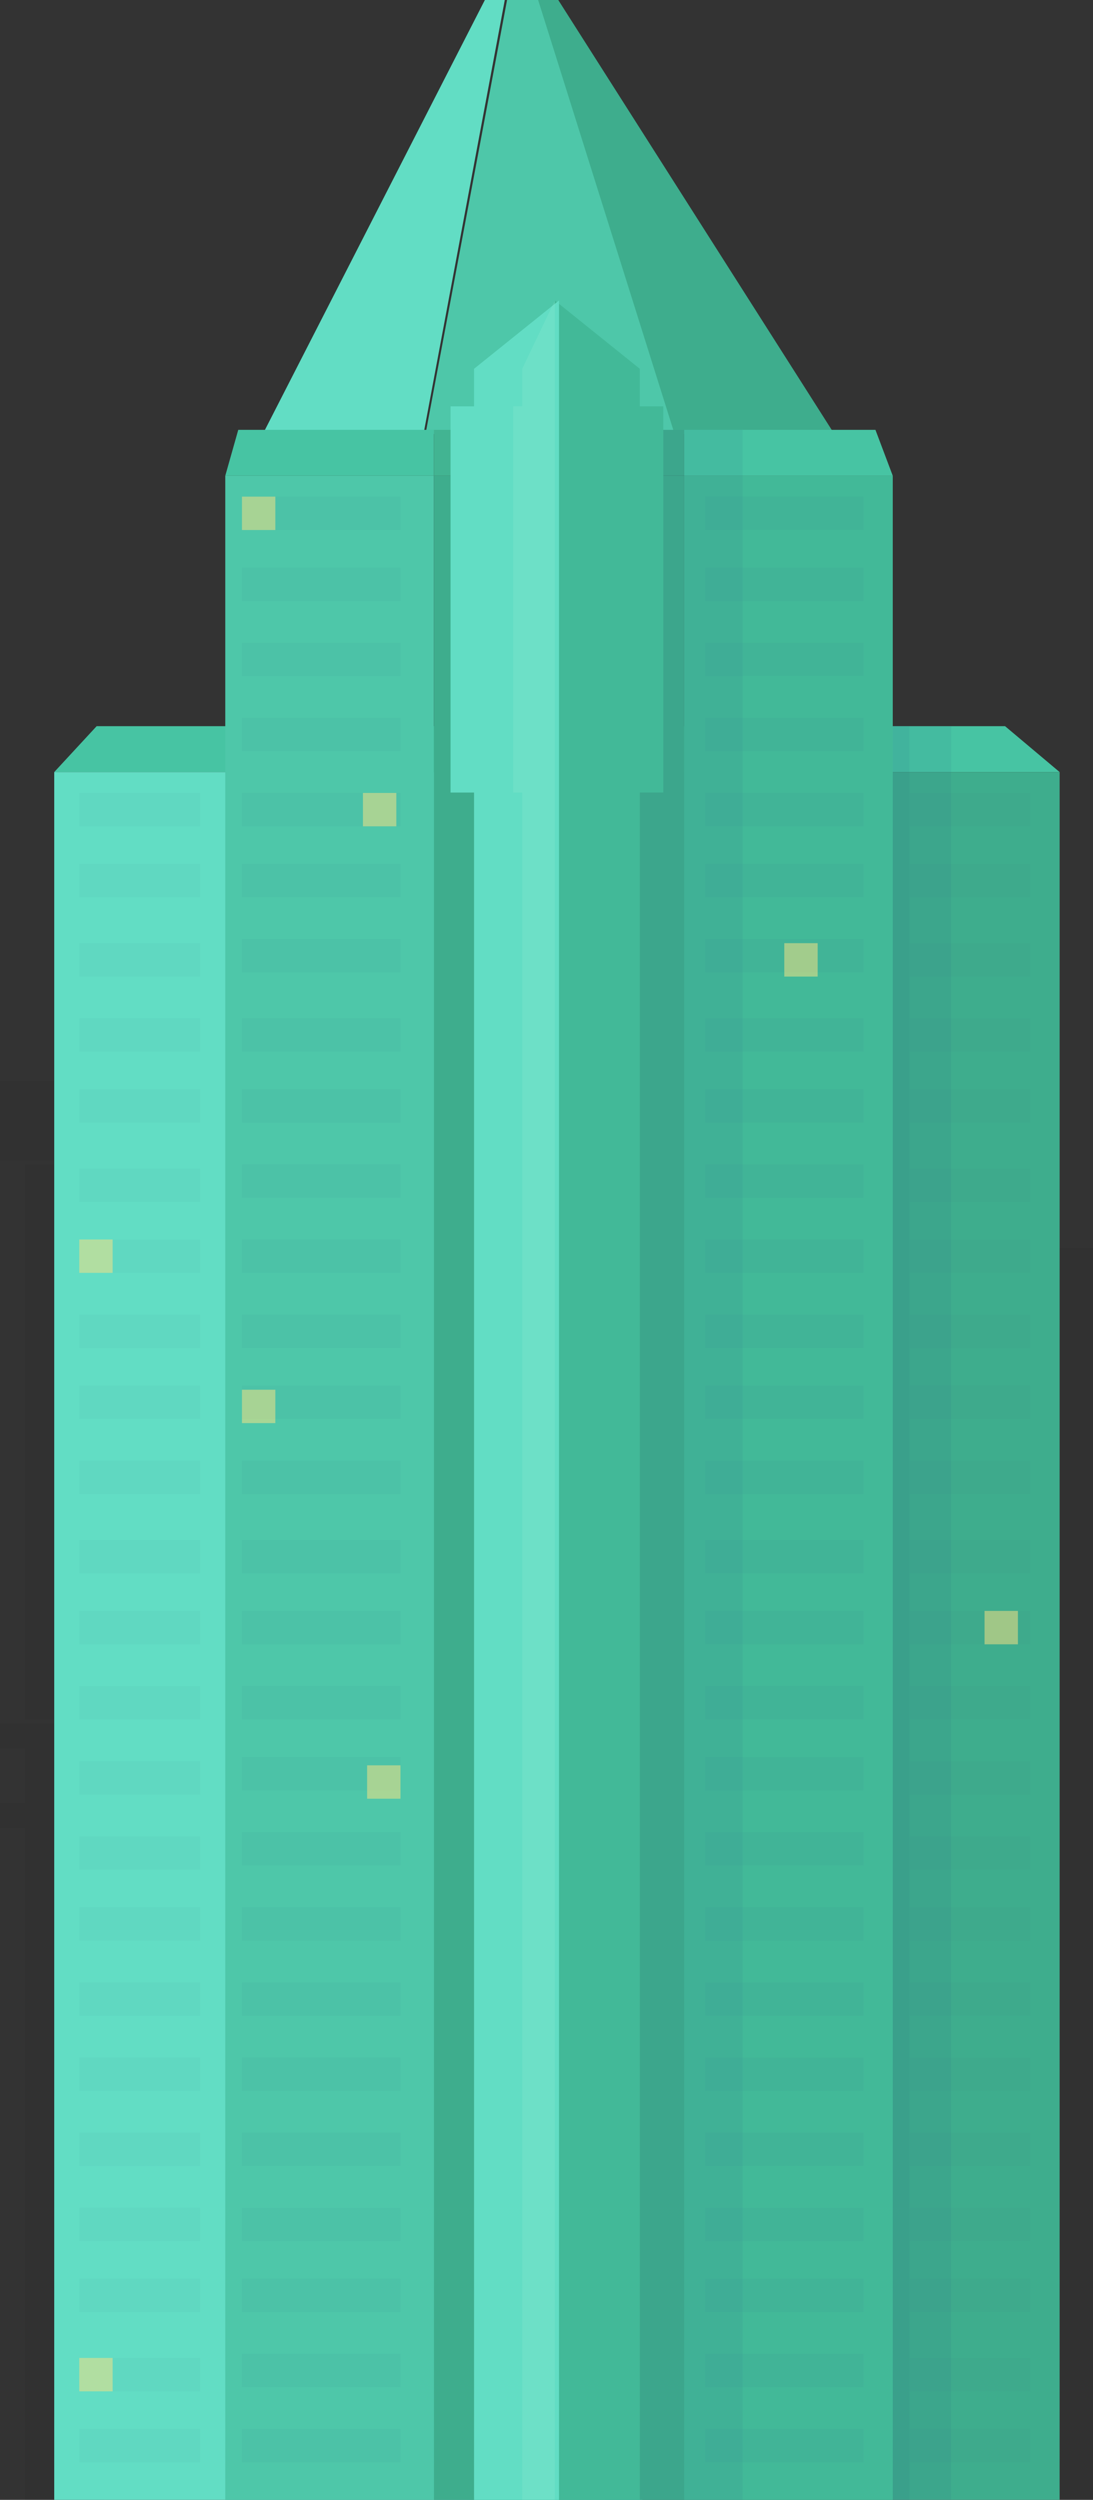 <svg xmlns="http://www.w3.org/2000/svg" width="262" height="599" viewBox="0 0 262 599">
    <rect x="0" y="0" width="262" height="599" fill="#333333" stroke="none"/>
    <g fill="none" fill-rule="nonzero">
        <g fill="#030000" opacity=".05">
            <path d="M0 259h19v19H0zM0 413h19v6H0zM0 432h19v6H0zM6 279h19v133H6z"/>
            <path d="M6 419h19v14H6zM6 438h19v165H6z"/>
        </g>
        <path fill="#030000" d="M233 299h29v304h-29z" opacity=".05"/>
        <path fill="#47C4A3" d="M240.917 174H23.169L13 185h241z"/>
        <path fill="#3EAD8D" d="M134 185h120v415H134z"/>
        <path fill="#62DDC4" d="M13 185h141v415H13z"/>
        <path fill="#4EC7A9" d="M54 114h50v486H54z"/>
        <path fill="#42B998" d="M164 114h50v486h-50z"/>
        <path fill="#62DDC4" d="M116.226 0L63 104h38.516L121 0z"/>
        <path fill="#4EC7A9" d="M121.547 0L102 104h60L129.055 0z"/>
        <path fill="#3EAD8D" d="M133.819 0H129l32.705 104H200zM104 114h26v486h-26zM130 114h34v486h-34z"/>
        <path fill="#47C4A3" d="M214 114l-4.15-11H164v11zM104 103H57.113L54 114h50z"/>
        <path fill="#42B492" d="M104 103h26v11h-26z"/>
        <path fill="#3EAD8D" d="M130 103h34v11h-34z"/>
        <path fill="#316C8B" d="M214 174h14v427h-14zM145 103h33v497h-33z" opacity=".1"/>
        <path fill="#42B998" d="M153.368 97.366v-8.995L133 72v529h20.368V189.9H159V97.367z"/>
        <path fill="#62DDC4" d="M113.632 88.371v8.995H108v92.535h5.632V601H134V72z"/>
        <g fill="#316C8B" opacity=".4">
            <path d="M19 190h29v8H19zM19 207h29v8H19zM19 226h29v8H19zM19 244h29v8H19zM19 261h29v8H19zM19 280h29v8H19zM19 297h29v8H19zM19 315h29v8H19zM19 332h29v8H19zM19 350h29v8H19zM19 369h29v8H19zM19 386h29v8H19zM19 404h29v8H19zM19 422h29v8H19zM19 440h29v8H19zM19 457h29v8H19zM19 475h29v8H19zM19 493h29v8H19zM19 511h29v8H19zM19 529h29v8H19zM19 546h29v8H19zM19 565h29v8H19zM19 582h29v8H19z" opacity=".1"/>
        </g>
        <g fill="#316C8B" opacity=".4">
            <path d="M218 190h29v8h-29zM218 207h29v8h-29zM218 226h29v8h-29zM218 244h29v8h-29zM218 261h29v8h-29zM218 280h29v8h-29zM218 297h29v8h-29zM218 315h29v8h-29zM218 332h29v8h-29zM218 350h29v8h-29zM218 369h29v8h-29zM218 386h29v8h-29zM218 404h29v8h-29zM218 422h29v8h-29zM218 440h29v8h-29zM218 457h29v8h-29zM218 475h29v8h-29zM218 493h29v8h-29zM218 511h29v8h-29zM218 529h29v8h-29zM218 546h29v8h-29zM218 565h29v8h-29zM218 582h29v8h-29z" opacity=".1"/>
        </g>
        <g fill="#316C8B" opacity=".63">
            <g opacity=".1">
                <path d="M58 119h38v8H58zM58 136h38v8H58zM58 154h38v8H58zM58 172h38v8H58zM58 190h38v8H58zM58 207h38v8H58zM58 225h38v8H58zM58 244h38v8H58zM58 261h38v8H58zM58 279h38v8H58zM58 297h38v8H58zM58 315h38v8H58zM58 332h38v8H58zM58 350h38v8H58zM58 369h38v8H58zM58 386h38v8H58zM58 404h38v8H58zM58 421h38v8H58zM58 439h38v8H58zM58 457h38v8H58zM58 475h38v8H58zM58 493h38v8H58zM58 511h38v8H58zM58 529h38v8H58zM58 546h38v8H58zM58 564h38v8H58zM58 582h38v8H58z"/>
            </g>
            <g opacity=".1">
                <path d="M169 119h38v8h-38zM169 136h38v8h-38zM169 154h38v8h-38zM169 172h38v8h-38zM169 190h38v8h-38zM169 207h38v8h-38zM169 225h38v8h-38zM169 244h38v8h-38zM169 261h38v8h-38zM169 279h38v8h-38zM169 297h38v8h-38zM169 315h38v8h-38zM169 332h38v8h-38zM169 350h38v8h-38zM169 369h38v8h-38zM169 386h38v8h-38zM169 404h38v8h-38zM169 421h38v8h-38zM169 439h38v8h-38zM169 457h38v8h-38zM169 475h38v8h-38zM169 493h38v8h-38zM169 511h38v8h-38zM169 529h38v8h-38zM169 546h38v8h-38zM169 564h38v8h-38zM169 582h38v8h-38z"/>
            </g>
        </g>
        <g fill="#FFE382" opacity=".51">
            <path d="M58 119h8v8h-8zM87 190h8v8h-8zM58 333h8v8h-8zM19 297h8v8h-8zM188 226h8v8h-8zM19 565h8v8h-8zM236 386h8v8h-8zM88 423h8v8h-8z"/>
        </g>
        <path fill="#316C8B" d="M214 174h4v427h-4z" opacity=".1"/>
        <path fill="#E1FFF1" d="M125.188 88.371v8.995H123v92.535h2.188V601H133V72z" opacity=".09"/>
    </g>
</svg>
